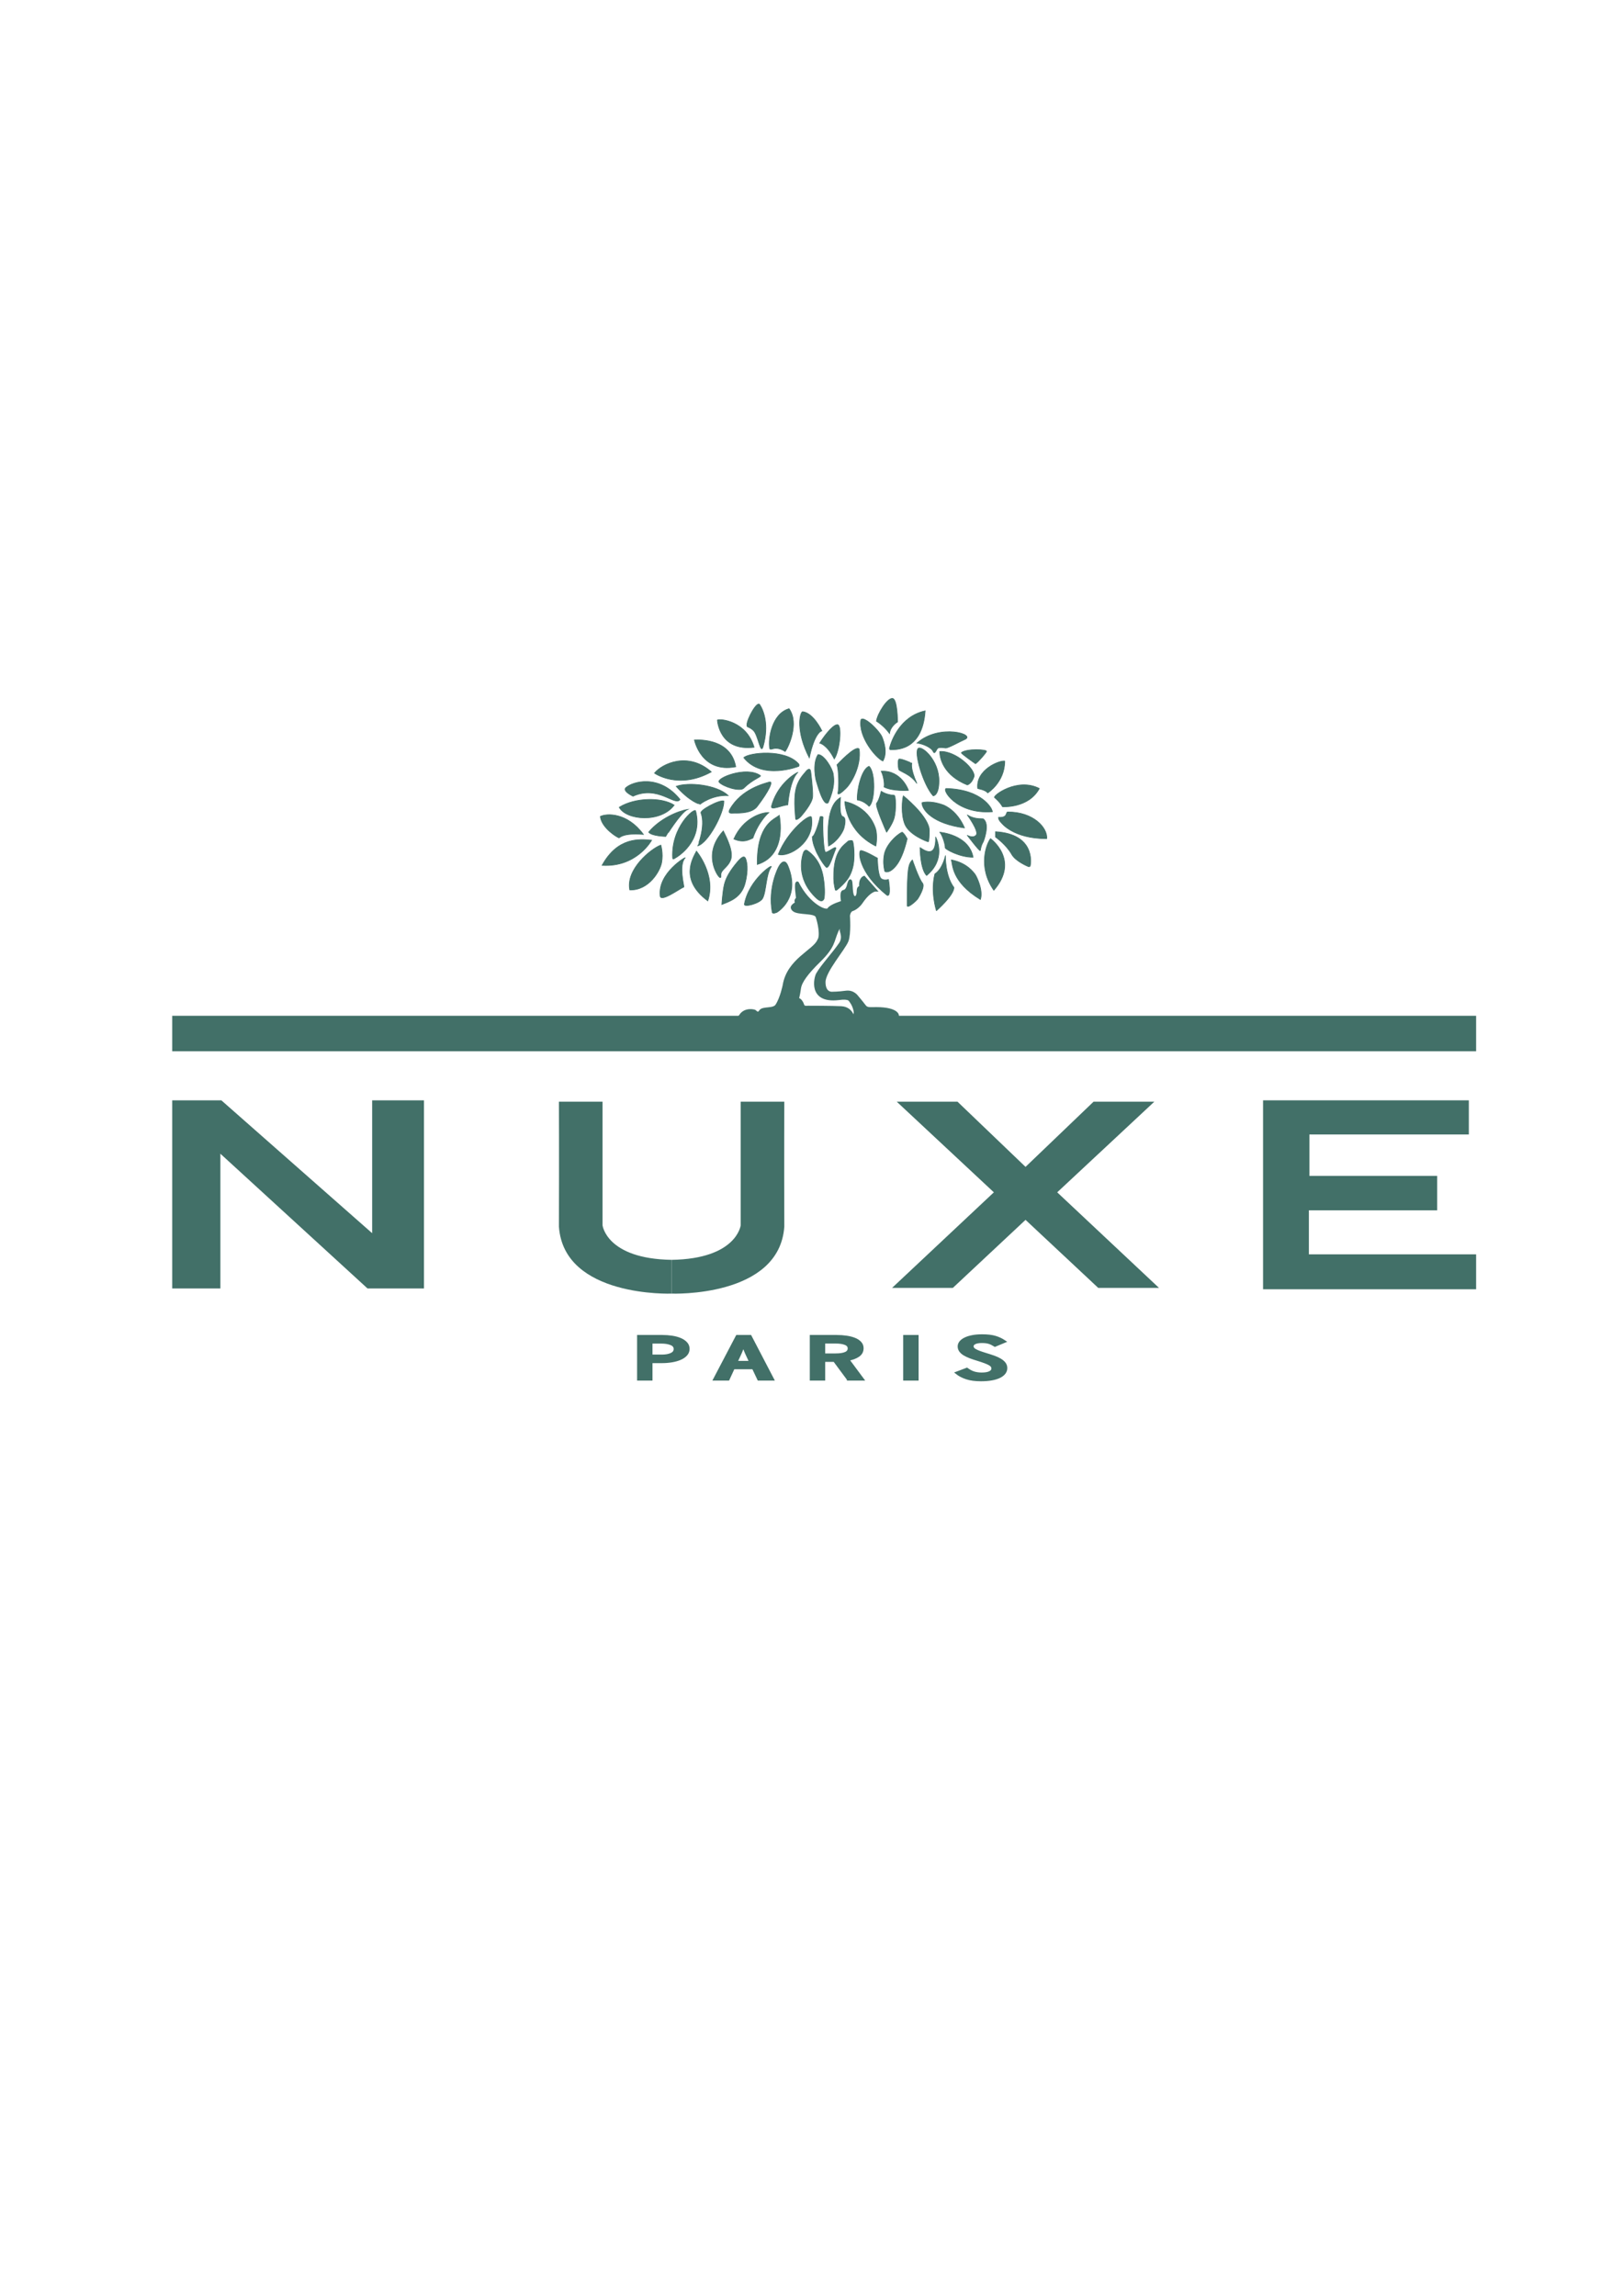<?xml version="1.0" encoding="utf-8"?>
<!-- Generator: Adobe Illustrator 16.0.3, SVG Export Plug-In . SVG Version: 6.00 Build 0)  -->
<!DOCTYPE svg PUBLIC "-//W3C//DTD SVG 1.1//EN" "http://www.w3.org/Graphics/SVG/1.1/DTD/svg11.dtd">
<svg version="1.1" id="Layer_1" xmlns="http://www.w3.org/2000/svg" xmlns:xlink="http://www.w3.org/1999/xlink" x="0px" y="0px"
	 width="595.28px" height="841.89px" viewBox="0 0 595.28 841.89" enable-background="new 0 0 595.28 841.89" xml:space="preserve">
<g>
	<g>
		<polygon fill="#427068" stroke="#427068" stroke-miterlimit="10" points="63.667,472 80.333,472 80.333,421.945 135,472 155,472 
			155,404 137,404 137,453.333 81,404 63.667,404 		"/>
		<g>
			<path fill="#427068" d="M221,449.333V404h-16c0,0,0.095,19.334,0,45.81c1.809,26.095,41.333,24.571,41.333,24.571V462
				C222.429,461.619,221,449.333,221,449.333z"/>
			<path fill="#427068" d="M287.667,404h-16v45.333c0,0-1.429,12.286-25.333,12.667v12.381c0,0,39.524,1.523,41.333-24.571
				C287.572,423.334,287.667,404,287.667,404z"/>
		</g>
		<polygon fill="#427068" points="387.762,437.238 423.381,404 401.095,404 376.143,427.905 351.19,404 328.904,404 
			364.523,437.238 327.19,472.286 349.476,472.286 376.143,447.334 402.81,472.286 425.095,472.286 		"/>
		<polygon fill="#427068" stroke="#427068" stroke-miterlimit="10" points="463.761,404 463.761,472.286 540.903,472.286 
			540.903,460.477 479.57,460.477 479.57,443.334 526.617,443.334 526.617,431.715 479.761,431.715 479.761,415.524 
			538.236,415.524 538.236,404 		"/>
		<g display="none">
			<path display="inline" fill="#427068" stroke="#427068" stroke-miterlimit="10" d="M237.81,505.09v-13.309h7.154
				c2.153,0,3.871,0.343,5.152,1.027c1.281,0.686,1.922,1.604,1.922,2.759c0,0.774-0.329,1.459-0.985,2.055
				c-0.657,0.597-1.556,1.029-2.697,1.299c-1.142,0.27-2.778,0.404-4.91,0.404h-2.39v5.765H237.81z M244.399,493.475h-3.343v4.157
				h3.537c1.313,0,2.326-0.182,3.036-0.547c0.711-0.364,1.066-0.886,1.066-1.564C248.695,494.156,247.263,493.475,244.399,493.475z"
				/>
			<path display="inline" fill="#427068" stroke="#427068" stroke-miterlimit="10" d="M272.633,491.725h2.27l10.116,13.365h-3.306
				l-3.007-3.938h-9.625l-2.819,3.938h-3.319L272.633,491.725z M277.378,499.458l-3.64-4.813l-3.376,4.813H277.378z"/>
			<path display="inline" fill="#427068" stroke="#427068" stroke-miterlimit="10" d="M300.816,505.09v-13.289h4.865
				c1.966,0,3.525,0.333,4.68,0.999c1.153,0.666,1.729,1.566,1.729,2.701c0,0.774-0.282,1.443-0.847,2.007
				c-0.566,0.565-1.377,0.986-2.434,1.266c0.621,0.279,1.228,0.659,1.821,1.142s1.428,1.322,2.502,2.521
				c0.678,0.755,1.219,1.322,1.627,1.703l1.029,0.951h-3.309l-0.848-0.876c-0.027-0.031-0.084-0.085-0.166-0.161l-0.542-0.523
				l-0.86-0.971l-0.931-1.038c-0.574-0.546-1.1-0.979-1.578-1.303c-0.478-0.322-0.909-0.556-1.295-0.698
				c-0.385-0.142-1.032-0.213-1.94-0.213h-0.724v5.783H300.816z M305.016,493.418h-0.969v4.195h1.228
				c1.636,0,2.759-0.083,3.367-0.248c0.608-0.164,1.082-0.413,1.421-0.746c0.34-0.333,0.509-0.712,0.509-1.137
				c0-0.419-0.188-0.798-0.565-1.137c-0.377-0.34-0.906-0.579-1.59-0.719C307.731,493.487,306.599,493.418,305.016,493.418z"/>
			<path display="inline" fill="#427068" stroke="#427068" stroke-miterlimit="10" d="M333.96,491.801h3.229v13.289h-3.229V491.801z
				"/>
			<path display="inline" fill="#427068" stroke="#427068" stroke-miterlimit="10" d="M361.015,499.521l-2.455-0.878
				c-1.54-0.554-2.635-1.099-3.286-1.635c-0.652-0.536-0.978-1.152-0.978-1.851c0-1.046,0.616-1.896,1.85-2.549
				c1.232-0.653,2.834-0.979,4.805-0.979c1.884,0,3.611,0.312,5.184,0.935v2.159c-1.626-0.921-3.375-1.382-5.249-1.382
				c-1.055,0-1.922,0.144-2.6,0.431c-0.679,0.288-1.018,0.656-1.018,1.104c0,0.397,0.25,0.771,0.749,1.118
				c0.5,0.348,1.304,0.712,2.411,1.094l2.467,0.86c2.752,0.968,4.128,2.2,4.128,3.697c0,1.065-0.605,1.931-1.817,2.597
				c-1.211,0.666-2.786,0.999-4.724,0.999c-2.229,0-4.258-0.403-6.089-1.211v-2.416c1.744,1.302,3.764,1.952,6.057,1.952
				c1.012,0,1.854-0.165,2.527-0.497s1.01-0.747,1.01-1.246C363.986,501.015,362.995,500.248,361.015,499.521z"/>
		</g>
		<rect x="63.667" y="373" fill="#427068" stroke="#427068" stroke-miterlimit="10" width="477.237" height="12"/>
		<path fill="#427068" stroke="#427068" stroke-miterlimit="10" d="M292.486,323.75c-0.917-0.333,0,5.651,0,5.651
			s-0.952,0.794-0.432,1.413s-2.659,1.236-1.069,2.825s7.945,0.529,8.652,2.472s1.854,7.063,0.618,8.741
			c-1.589,3.885-11.165,7.096-12.695,16.5c0,0-0.928,4.637-2.68,7.336c-1.163,1.792-5.109,0.708-5.992,2.122s-1.766,0.176-2.031,0
			s-3.444-0.972-5.209,1.501c6.092,0,40.968,0,40.968,0s-0.078-0.262-0.287-0.626c-0.457-0.795-1.535-2.078-3.774-2.199
			c-3.267-0.177-12.185-0.177-12.185-0.177s-1.589,0.266-1.854-0.618s-1.06-2.384-2.031-2.296c0,0,0.422-1.271,0.808-4.04
			c0.332-2.375,2.714-5.593,7.132-9.907c5.577-5.446,4.938-7.371,6.619-11.116s1.363-0.435,1.452-0.077
			c0.251,1.016,1.008,2.887-0.306,4.814c-2.605,3.822-6.69,8.1-8.405,11.156c-0.611,1.023-3.209,10.315,7.794,9.017
			c4.229-0.615,4.203,0.688,4.585,1.146c0,0,0.764,0.84,1.299,2.827s-0.382,2.095-0.382,2.095h16.122c0,0-0.254-2.781-9.321-2.477
			c-1.938,0.043-2.307-0.247-3.11-1.337c-0.774-1.051-2.392-2.942-2.392-2.942s-1.375-2.139-4.126-1.757s-4.967,0.382-4.967,0.382
			s-3.004,0.395-3.004-4.05c0-3.973,7.262-12.125,8.429-15.129c0.994-2.559,0.535-9.169,0.535-9.169s0.152-1.833,1.375-2.216
			s2.61-1.656,3.276-2.639c3.104-4.583,5.205-4.543,5.205-4.543l-4.202-4.738c0,0-1.681,0.535-1.223,3.821
			c-1.069-0.458-0.917,1.223-0.993,1.987s-0.535,1.757-1.146,1.604s-1.146-0.306-1.299-4.279s-1.069-0.382-1.069-0.382
			s-0.394,2.233-1.692,2.386s-0.447,3.956-0.447,3.956s-4.279,1.223-5.12,2.598S296.578,331.857,292.486,323.75z"/>
		<path fill="#427068" stroke="#427068" stroke-width="0.25" stroke-miterlimit="10" d="M285.554,317.968
			c0,0-4.025,7.474-2.327,16.556c0.148,0.792,1.774,0,1.774,0s8.871-5.174,3.992-17.001
			C287.513,313.935,285.554,317.968,285.554,317.968z"/>
		<path fill="#427068" stroke="#427068" stroke-width="0.25" stroke-miterlimit="10" d="M282.809,317.966
			c1.1-1.586-8.128,4.461-9.783,13.602c-0.232,1.281,5.616-0.252,6.653-2.07C281.085,327.03,280.862,320.775,282.809,317.966z"/>
		<path fill="#427068" stroke="#427068" stroke-width="0.25" stroke-miterlimit="10" d="M315.752,311.904
			c-1.03-0.094-1.182,7.835,9.61,16.41c1.656,0.717,0.514-5.788,0.514-5.788s-2.302,0.701-3.061-0.833
			c-0.941-1.903-1.002-6.981-1.002-6.981S317.378,312.052,315.752,311.904z"/>
		<path fill="#427068" stroke="#427068" stroke-width="0.25" stroke-miterlimit="10" d="M311.107,308.417
			c-1.001,1.201-4.997,2.781-5.304,11.72c-0.113,3.308,0.163,4.332,0.518,5.979c0.146,0.677,0.505,0.403,1.684-0.661
			c2.802-2.528,3.944-4.354,4.703-7.132c1.097-4.015,0.3-9.507,0-9.907S311.107,308.417,311.107,308.417z"/>
		<path fill="#427068" stroke="#427068" stroke-width="0.25" stroke-miterlimit="10" d="M294.695,312.62
			c-0.5,1.401-3.041,9.452,4.703,16.712c2.111,1.979,2.771,0.6,2.887,0c0,0,0.499-2.846-0.325-7.637
			c-0.428-2.484-1.533-6.773-5.864-9.791C295.219,311.292,294.695,312.62,294.695,312.62z"/>
		<path fill="#427068" stroke="#427068" stroke-width="0.25" stroke-miterlimit="10" d="M330.878,305.179
			c-2.145,0.942-5.977,4.727-6.575,8.33c-0.417,2.51-0.193,4.157,0.174,5.865c0.112,0.521,1.337,0.507,2.33-0.156
			c1.625-1.084,4.048-3.669,5.926-11.641C331.45,305.3,330.878,305.179,330.878,305.179z"/>
		
			<path fill="#427068" stroke="#427068" stroke-width="0.25" stroke-linecap="round" stroke-linejoin="round" stroke-miterlimit="10" d="
			M309.874,293.96c0,1.27,0.876,11.061,11.358,16.297c0.454-2.019,0.4-5.015-0.141-6.561
			C318.129,295.23,309.874,293.96,309.874,293.96z"/>
		
			<path fill="#427068" stroke="#427068" stroke-width="0.25" stroke-linecap="round" stroke-linejoin="round" stroke-miterlimit="10" d="
			M334.638,315.337c-1.482,1.693-1.905,2.812-1.905,16.703c0,1.357,3.376-1.761,3.739-2.241c0.5-0.66,2.925-4.676,1.881-5.941
			C336.941,322.149,334.638,315.337,334.638,315.337z"/>
		
			<path fill="#427068" stroke="#427068" stroke-width="0.25" stroke-linecap="round" stroke-linejoin="round" stroke-miterlimit="10" d="
			M346.771,313.783c0,0-0.987,4.798-3.88,6.703c-1.694,6.631,0.564,13.475,0.564,13.475s6.42-5.591,6.42-8.505
			C346.561,321.051,346.771,313.783,346.771,313.783z"/>
		
			<path fill="#427068" stroke="#427068" stroke-width="0.25" stroke-linecap="round" stroke-linejoin="round" stroke-miterlimit="10" d="
			M323.208,290.148c-0.07,0.423-0.893,3.528-1.669,4.375s3.645,10.656,3.645,10.656s2.264-3.128,2.822-5.365
			c0.705-2.822,0.589-8.152-0.071-8.184C324.96,291.489,323.208,290.148,323.208,290.148z"/>
		
			<path fill="#427068" stroke="#427068" stroke-width="0.25" stroke-linecap="round" stroke-linejoin="round" stroke-miterlimit="10" d="
			M331.321,291.842c-0.423,1.552-0.9,6.632,0.494,10.268c1.559,4.063,8.184,6.501,8.606,6.572s0.498-4.282,0.354-4.987
			C339.717,298.544,331.321,291.842,331.321,291.842z"/>
		
			<path fill="#427068" stroke="#427068" stroke-width="0.25" stroke-linecap="round" stroke-linejoin="round" stroke-miterlimit="10" d="
			M337.459,310.82c1.199,0.706,5.927,4.518,5.715-3.88c0.706,1.331,3.635,8.398-3.315,14.112
			C337.459,318.651,337.459,310.82,337.459,310.82z"/>
		
			<path fill="#427068" stroke="#427068" stroke-width="0.25" stroke-linecap="round" stroke-linejoin="round" stroke-miterlimit="10" d="
			M348.921,315.337c0.573,1.699,0,8.009,10.669,14.534c1.131-3.5-1.512-8.75-2.064-9.394
			C357.126,320.014,354.657,316.391,348.921,315.337z"/>
		
			<path fill="#427068" stroke="#427068" stroke-width="0.25" stroke-linecap="round" stroke-linejoin="round" stroke-miterlimit="10" d="
			M344.677,305.179c1.074,1.077,2.148,5.044,1.983,5.623s5.455,3.637,10.249,3.554C355.339,306.007,344.677,305.179,344.677,305.179
			z"/>
		
			<path fill="#427068" stroke="#427068" stroke-width="0.25" stroke-linecap="round" stroke-linejoin="round" stroke-miterlimit="10" d="
			M363.291,307.54c-1.405,1.795-4.813,10.247,1.222,18.946C374.184,315.337,363.291,307.54,363.291,307.54z"/>
		
			<path fill="#427068" stroke="#427068" stroke-width="0.25" stroke-linecap="round" stroke-linejoin="round" stroke-miterlimit="10" d="
			M338.146,294.354c0,2.728,4.115,7.756,15.622,9.257c-2.733-6.37-7.256-8.23-7.812-8.431
			C340.924,293.362,338.146,294.354,338.146,294.354z"/>
		
			<path fill="#427068" stroke="#427068" stroke-width="0.25" stroke-linecap="round" stroke-linejoin="round" stroke-miterlimit="10" d="
			M347.156,289.148c-2.032-0.063,3.39,9.592,16.861,8.515c-0.166-0.498-0.331-0.911-0.331-0.911S360.546,289.562,347.156,289.148z"
			/>
		
			<path fill="#427068" stroke="#427068" stroke-width="0.25" stroke-linecap="round" stroke-linejoin="round" stroke-miterlimit="10" d="
			M354.787,298.847c1.835,1.174,3.742,1.415,5.797,1.415c2.714,1.848,0.073,8.42,0.073,8.42s-0.789,1.086-1.101,3.221
			c-0.196,0.497-4.77-5.573-4.77-5.573s2.233,1.247,3.281-0.147S354.787,298.847,354.787,298.847z"/>
		
			<path fill="#427068" stroke="#427068" stroke-width="0.25" stroke-linecap="round" stroke-linejoin="round" stroke-miterlimit="10" d="
			M365.132,304.997v1.942c0,0,3.962,2.829,5.943,6.361c1.474,2.627,6.089,4.475,6.089,4.475s0.588,0.274,0.734-0.413
			S379.805,305.865,365.132,304.997z"/>
		
			<path fill="#427068" stroke="#427068" stroke-width="0.25" stroke-linecap="round" stroke-linejoin="round" stroke-miterlimit="10" d="
			M369.542,297.763c-0.698,0.221,0.065,2.185-3.31,1.965c-0.093,0.988,1.101,2.054,1.101,2.054s4.256,5.793,16.581,5.758
			C384.281,303.611,379.063,297.679,369.542,297.763z"/>
		
			<path fill="#427068" stroke="#427068" stroke-width="0.25" stroke-linecap="round" stroke-linejoin="round" stroke-miterlimit="10" d="
			M364.785,292.468c-0.768-0.648,8.344-7.487,16.414-3.32c-3.962,7.351-13.499,6.691-13.499,6.691S366.93,294.278,364.785,292.468z"
			/>
		
			<path fill="#427068" stroke="#427068" stroke-width="0.25" stroke-linecap="round" stroke-linejoin="round" stroke-miterlimit="10" d="
			M362.271,290.773c0,0,6.245-3.889,6.245-11.666c-1.696-0.4-10.72,3.082-9.913,10.04
			C360.767,289.63,361.81,290.148,362.271,290.773"/>
		
			<path fill="#427068" stroke="#427068" stroke-width="0.25" stroke-linecap="round" stroke-linejoin="round" stroke-miterlimit="10" d="
			M357.796,280.062c0.953-0.587,3.626-3.668,4.014-4.476s-7.415-1.134-9.204,0.434C352.551,276.455,357.796,280.062,357.796,280.062
			z"/>
		<path fill="#427068" stroke="#427068" stroke-width="0.25" stroke-miterlimit="10" d="M344.677,275.591
			c0,2.539,1.392,8.746,10.11,12.248c0,0,1.522-0.351,2.427-2.914S350.561,275.168,344.677,275.591z"/>
		<path fill="#427068" stroke="#427068" stroke-width="0.25" stroke-miterlimit="10" d="M336.852,274.391
			c-1.867,1.183,1.76,13.449,5.41,17.456c0,0,2.084,0.008,2.127-5.394C344.449,278.794,338.238,273.512,336.852,274.391z"/>
		<path fill="#427068" stroke="#427068" stroke-width="0.25" stroke-miterlimit="10" d="M336.345,272.488
			c2.267,0.282,5.295,1.657,5.917,3.085s1.204-0.997,1.81-1.27s1.733-0.175,2.671-0.008s5.553-2.48,7.026-3.077
			C358.298,269.385,344.677,265.153,336.345,272.488z"/>
		<path fill="#427068" stroke="#427068" stroke-width="0.25" stroke-miterlimit="10" d="M321.447,264.46
			c0.38-2.821,4.086-8.617,5.92-8.335s1.838,8.604,1.838,8.604s-2.642,1.552-2.945,4.232
			C324.077,265.999,321.447,264.46,321.447,264.46z"/>
		<path fill="#427068" stroke="#427068" stroke-width="0.25" stroke-miterlimit="10" d="M326.26,274.295
			c0.684-2.654,3.9-11.638,13.069-13.612c-1.028,15.217-11.5,14.123-12.386,14.242S326.26,274.295,326.26,274.295z"/>
		<path fill="#427068" stroke="#427068" stroke-width="0.25" stroke-miterlimit="10" d="M316.748,263.704
			c2.476,0.842,6.184,5.06,6.784,6.586c0.742,1.886,2.033,5.745,0.297,8.787c-2.535-1.047-9.063-8.836-8.072-15.076
			C315.905,263.487,316.748,263.704,316.748,263.704z"/>
		<path fill="#427068" stroke="#427068" stroke-width="0.25" stroke-miterlimit="10" d="M329.848,278.339
			c-0.654-0.004-0.439,2.976-0.22,3.791s4.138,1.508,6.66,5.172c-2.578-5.793-1.835-7.428-1.835-7.428
			S330.838,278.24,329.848,278.339z"/>
		<path fill="#427068" stroke="#427068" stroke-width="0.25" stroke-miterlimit="10" d="M323.212,282.818
			c0.892,1.76,1.287,4.682,1.04,5.771c3.219,1.684,8.955,1.238,8.955,1.238S330.689,282.396,323.212,282.818z"/>
		<path fill="#427068" stroke="#427068" stroke-width="0.25" stroke-miterlimit="10" d="M314.447,293.343
			c-0.245-3.021,1.386-11.291,4.308-12.331c2.477,2.278,2.202,13.093,0,14.658C316.725,293.542,314.447,293.343,314.447,293.343z"/>
		<path fill="#427068" stroke="#427068" stroke-width="0.25" stroke-miterlimit="10" d="M306.969,280.485
			c0.693,1.519,0.793,8.404,0.396,10.086s2.055-0.626,2.932-1.486c2.07-2.03,5.635-8.232,4.843-14.367
			C313.902,272.961,306.969,280.485,306.969,280.485z"/>
		<path fill="#427068" stroke="#427068" stroke-width="0.25" stroke-miterlimit="10" d="M300.653,272.519
			c0.941-1.585,4.456-6.587,6.388-6.785s1.04,9.454-1.039,12.578C303.229,272.915,300.653,272.519,300.653,272.519z"/>
		<path fill="#427068" stroke="#427068" stroke-width="0.25" stroke-miterlimit="10" d="M300.036,276.705
			c2.28,0,5.348,5.249,5.596,7.23s0.644,4.804-1.882,10.449c-1.931,1.486-4.159-7.577-4.308-7.824
			C299.293,286.312,297.808,280.171,300.036,276.705z"/>
		<path fill="#427068" stroke="#427068" stroke-width="0.25" stroke-miterlimit="10" d="M294.364,260.98
			c-1.05,0.389-2.575,7.226,2.476,16.932c1.981-9.58,4.605-9.899,4.605-9.899S298.425,261.425,294.364,260.98z"/>
		<path fill="#427068" stroke="#427068" stroke-width="0.25" stroke-miterlimit="10" d="M282.281,274.295
			c-0.582-3.494,0.842-12.622,7.131-14.405c3.889,5.398-0.351,14.405-1.436,15.683C283.964,273.014,282.526,275.764,282.281,274.295
			z"/>
		<path fill="#427068" stroke="#427068" stroke-width="0.25" stroke-miterlimit="10" d="M278.666,258.405
			c1.373,2.108,3.496,7.326,1.238,15.302c-0.975,3.442-1.79-4.391-3.714-5.975c-2.03-1.671-2.231-0.71-2.229-2.001
			C273.966,263.701,277.666,256.87,278.666,258.405z"/>
		<path fill="#427068" stroke="#427068" stroke-width="0.25" stroke-miterlimit="10" d="M263.116,264.05
			c0.05,0.644,0.941,11.523,13.47,9.979C273.763,264.348,264.008,263.456,263.116,264.05z"/>
		<path fill="#427068" stroke="#427068" stroke-width="0.25" stroke-miterlimit="10" d="M254.698,271.368
			c2.427-0.137,13.371-0.236,15.153,9.817C257.174,283.611,254.698,271.368,254.698,271.368z"/>
		<path fill="#427068" stroke="#427068" stroke-width="0.25" stroke-miterlimit="10" d="M272.799,277.844
			c1.783-1.848,15.252-3.392,20.155,2.328c0.342,0.445,0,0.841,0,0.841S279.534,286.341,272.799,277.844z"/>
		<path fill="#427068" stroke="#427068" stroke-width="0.25" stroke-miterlimit="10" d="M295.678,282.801
			c-0.99,1.282-3.103,3.091-3.867,7.133c-0.738,3.904-0.045,9.401,0.004,10.292s1.587-0.396,1.908-0.792s4.2-4.704,4.34-7.329
			s-0.659-8.715-0.702-9.063C297.114,281.013,295.678,282.801,295.678,282.801z"/>
		<path fill="#427068" stroke="#427068" stroke-width="0.25" stroke-miterlimit="10" d="M263.76,286.83
			c-1.206-1.428,9.854-5.992,15.054-2.476c0.755,0.511-2.575,1.238-5.992,4.655C271.355,290.476,265.097,288.414,263.76,286.83z"/>
		<path fill="#427068" stroke="#427068" stroke-width="0.25" stroke-miterlimit="10" d="M282.162,286.779
			c-1.928,0.58-10.23,2.568-14.44,9.954c-1.042,1.827,0.792,1.426,1.535,1.436c2.055,0.027,6.584,0.048,8.468-2.426
			C281.983,290.148,283.816,286.281,282.162,286.779z"/>
		<path fill="#427068" stroke="#427068" stroke-width="0.25" stroke-miterlimit="10" d="M292.707,283.19
			c-2.328,1.04-7.821,5.202-9.754,12.48c-0.368,1.683,4.063-0.447,5.992-0.517C289.885,285.109,292.707,283.19,292.707,283.19z"/>
		<path fill="#427068" stroke="#427068" stroke-width="0.25" stroke-miterlimit="10" d="M281.983,297.969
			c-2.773-0.099-9.483,2.134-12.826,9.706c3.861,1.683,5.992,0,6.982-0.347C278.319,301.039,281.983,297.969,281.983,297.969z"/>
		<path fill="#427068" stroke="#427068" stroke-width="0.25" stroke-miterlimit="10" d="M285.823,298.986
			c-1.733,1.486-8.27,3.17-8.072,18.025C289.042,313.544,285.823,298.986,285.823,298.986z"/>
		<path fill="#427068" stroke="#427068" stroke-width="0.25" stroke-miterlimit="10" d="M297.64,299.751
			c-0.256-1.785-8.724,4.754-12.19,13.568C289.065,314.557,298.982,309.116,297.64,299.751z"/>
		<path fill="#427068" stroke="#427068" stroke-width="0.25" stroke-miterlimit="10" d="M308.278,292.468
			c-1.237,0.845-5.447,2.844-4.407,17.79c3.764-2.019,5.465-5.753,5.652-6.446s1.082-3.957-0.403-4.355
			S308.278,292.468,308.278,292.468z"/>
		<path fill="#427068" stroke="#427068" stroke-width="0.25" stroke-miterlimit="10" d="M300.801,299.456
			c-0.099,1.038-1.805,7.032-2.87,7.378c0.107,2.498,0.977,4.151,1.236,4.908c0.346,1.01,2.229,4.566,3.862,6.282
			c1.041,0.909,2.835-5.376,3.318-6.282c1.188-2.632-2.823,1.196-3.615,0.718s-1.106-11.128-0.838-12.61
			C301.999,299.272,300.801,299.456,300.801,299.456"/>
		<path fill="#427068" stroke="#427068" stroke-width="0.25" stroke-miterlimit="10" d="M265.295,304.703
			c1.3,2.647,3.863,7.726,2.674,10.697s-3.716,3.485-3.565,5.652c0.106,1.528-0.693,0.39-0.842,0.291
			S257.421,313.272,265.295,304.703z"/>
		<path fill="#427068" stroke="#427068" stroke-width="0.25" stroke-miterlimit="10" d="M264.758,331.691
			c2.518-1.04,7.08-2.3,8.51-7.725c1.436-5.447,0.499-8.193,0.347-8.716c-0.347-1.188-0.991-1.757-3.12,0.785
			c-2.72,3.248-4.16,5.702-4.803,8.228S264.758,331.691,264.758,331.691z"/>
		<path fill="#427068" stroke="#427068" stroke-width="0.25" stroke-miterlimit="10" d="M255.446,312.131
			c-1.337,2.575-6.338,10.461,4.16,18.229C262.775,320.797,255.446,312.131,255.446,312.131z"/>
		<path fill="#427068" stroke="#427068" stroke-width="0.25" stroke-miterlimit="10" d="M251.286,314.607
			c0.724-0.753-10.003,5.397-9.161,13.767c-0.047,2.823,6.957-2.378,8.716-3.119C250.94,324.957,248.859,317.132,251.286,314.607z"
			/>
		<path fill="#427068" stroke="#427068" stroke-width="0.25" stroke-miterlimit="10" d="M242.373,309.903
			c-3.466,1.238-12.925,8.815-11.39,16.441c6.933,0.248,11.095-6.834,11.687-10.003
			C243.316,312.879,242.373,309.903,242.373,309.903z"/>
		<path fill="#427068" stroke="#427068" stroke-width="0.25" stroke-miterlimit="10" d="M239.005,308.12
			c-4.407-0.446-12.479-1.188-18.174,9.211C233.558,318.126,239.005,308.12,239.005,308.12z"/>
		<path fill="#427068" stroke="#427068" stroke-width="0.25" stroke-miterlimit="10" d="M220.188,299.406
			c2.377-1.207,9.904-1.44,15.797,6.586c-7.488-0.594-8.567,1.139-8.914,1.238S220.633,303.714,220.188,299.406z"/>
		<path fill="#427068" stroke="#427068" stroke-width="0.25" stroke-miterlimit="10" d="M247.275,295.246
			c-4.705-3.021-14.51-2.773-20.155,0.792C229.646,300.792,242.323,301.881,247.275,295.246z"/>
		<path fill="#427068" stroke="#427068" stroke-width="0.25" stroke-miterlimit="10" d="M252.178,296.831
			c-3.516,0.594-10.1,3.319-14.262,8.319c1.089,1.485,6.338,1.584,6.338,1.584S249.454,298.217,252.178,296.831z"/>
		<path fill="#427068" stroke="#427068" stroke-width="0.25" stroke-miterlimit="10" d="M229.513,288.891
			c2.377-2.253,12.267-5.23,19.893,4.266c-1.634,2.737-8.022-5.386-17.233-1.177C228.086,289.949,229.513,288.891,229.513,288.891z"
			/>
		<path fill="#427068" stroke="#427068" stroke-width="0.25" stroke-miterlimit="10" d="M240.046,283.512
			c2.773-3.417,12.287-8.007,20.848-0.459C248.761,289.751,240.046,283.512,240.046,283.512z"/>
		<path fill="#427068" stroke="#427068" stroke-width="0.25" stroke-miterlimit="10" d="M248.019,288.363
			c4.407-1.627,14.751-0.644,19.065,3.367c-6.188-0.248-10.342,3.219-10.342,3.219S253.083,294.107,248.019,288.363z"/>
		<path fill="#427068" stroke="#427068" stroke-width="0.25" stroke-miterlimit="10" d="M255.149,297.375
			c-0.349-1.341-9.013,5.813-8.45,17.169c0.045,0.905,0.676,0.233,1.121,0S258.071,308.617,255.149,297.375z"/>
		<path fill="#427068" stroke="#427068" stroke-width="0.25" stroke-miterlimit="10" d="M257.13,298.199
			c-0.792-0.985,6.794-5.035,8.369-4.466c0.164,4.232-5.694,15.378-9.606,16.468C255.893,310.201,258.852,303.005,257.13,298.199z"
			/>
	</g>
	<g>
		<path fill="#427068" stroke="#427068" stroke-miterlimit="10" d="M252.426,494.633c0,0.795-0.264,1.491-0.791,2.09
			c-0.527,0.599-1.238,1.094-2.132,1.482c-0.895,0.39-1.925,0.682-3.09,0.876c-1.167,0.195-2.389,0.293-3.666,0.293h-3.929v6.402
			h-4.648V490.05h8.816c1.182,0,2.34,0.087,3.474,0.259c1.133,0.172,2.14,0.441,3.019,0.809c0.878,0.367,1.589,0.843,2.132,1.427
			C252.154,493.128,252.426,493.824,252.426,494.633z M247.586,494.7c0-0.883-0.487-1.52-1.461-1.909
			c-0.975-0.39-2.132-0.584-3.474-0.584h-3.833v5.032h3.977c1.373,0,2.516-0.21,3.426-0.629
			C247.131,496.191,247.586,495.555,247.586,494.7z"/>
		<path fill="#427068" stroke="#427068" stroke-miterlimit="10" d="M278.252,505.776l-1.965-4.156h-7.283l-1.917,4.156h-4.983
			l8.241-15.727h4.84l8.193,15.727H278.252z M274.083,496.893c-0.128-0.256-0.263-0.553-0.407-0.891
			c-0.144-0.339-0.279-0.673-0.407-1.004c-0.128-0.33-0.247-0.635-0.359-0.913c-0.112-0.277-0.199-0.492-0.263-0.643
			c-0.064,0.15-0.152,0.365-0.264,0.643c-0.112,0.278-0.232,0.579-0.359,0.902c-0.128,0.323-0.264,0.653-0.407,0.992
			c-0.145,0.338-0.28,0.643-0.407,0.913l-1.246,2.661h5.366L274.083,496.893z"/>
		<path fill="#427068" stroke="#427068" stroke-miterlimit="10" d="M311.122,505.776l-5.079-6.853h-3.881v6.853h-4.648V490.05h9.391
			c1.214,0,2.388,0.083,3.522,0.247c1.133,0.165,2.132,0.42,2.994,0.765s1.549,0.794,2.061,1.348
			c0.511,0.554,0.767,1.221,0.767,1.999c0,1.139-0.479,2.037-1.438,2.696c-0.958,0.659-2.236,1.139-3.833,1.438l5.366,7.234H311.122
			z M311.41,494.476c0-0.809-0.456-1.393-1.366-1.752s-2.084-0.539-3.521-0.539h-4.36v4.628h4.36c1.533,0,2.731-0.184,3.594-0.551
			C310.979,495.896,311.41,495.3,311.41,494.476z"/>
		<path fill="#427068" stroke="#427068" stroke-miterlimit="10" d="M331.773,505.776V490.05h4.647v15.727H331.773z"/>
		<path fill="#427068" stroke="#427068" stroke-miterlimit="10" d="M368.955,501.71c0,0.629-0.199,1.21-0.599,1.741
			c-0.399,0.532-0.982,0.988-1.749,1.37s-1.725,0.678-2.875,0.888c-1.149,0.21-2.46,0.314-3.929,0.314
			c-2.108,0-3.874-0.235-5.295-0.708c-1.422-0.472-2.611-1.089-3.569-1.854l3.689-1.393c0.926,0.674,1.813,1.135,2.659,1.382
			c0.846,0.247,1.78,0.371,2.803,0.371c1.277,0,2.268-0.173,2.971-0.518c0.702-0.344,1.055-0.838,1.055-1.482
			c0-0.3-0.08-0.576-0.24-0.831s-0.447-0.506-0.862-0.753s-0.99-0.509-1.725-0.786c-0.735-0.277-1.661-0.588-2.779-0.933
			c-0.958-0.284-1.845-0.58-2.659-0.887c-0.814-0.308-1.525-0.645-2.132-1.012c-0.607-0.366-1.087-0.786-1.438-1.258
			c-0.353-0.472-0.527-1.015-0.527-1.629c0-0.568,0.199-1.093,0.599-1.572s0.966-0.895,1.701-1.247
			c0.734-0.352,1.621-0.625,2.659-0.82c1.038-0.194,2.212-0.292,3.521-0.292c1.948,0,3.538,0.184,4.768,0.551
			s2.355,0.896,3.379,1.584l-3.45,1.438c-0.416-0.254-0.799-0.468-1.15-0.641c-0.352-0.172-0.711-0.314-1.078-0.427
			s-0.767-0.19-1.197-0.235c-0.432-0.045-0.903-0.067-1.414-0.067c-1.118,0-1.98,0.153-2.587,0.46
			c-0.607,0.308-0.911,0.708-0.911,1.202c0,0.3,0.08,0.565,0.24,0.798c0.159,0.232,0.431,0.46,0.814,0.686
			c0.383,0.225,0.887,0.453,1.509,0.685c0.623,0.232,1.397,0.491,2.324,0.775c1.055,0.314,2.036,0.633,2.947,0.955
			c0.91,0.322,1.701,0.682,2.371,1.078c0.671,0.396,1.198,0.843,1.582,1.337C368.764,500.475,368.955,501.051,368.955,501.71z"/>
	</g>
</g>
</svg>
